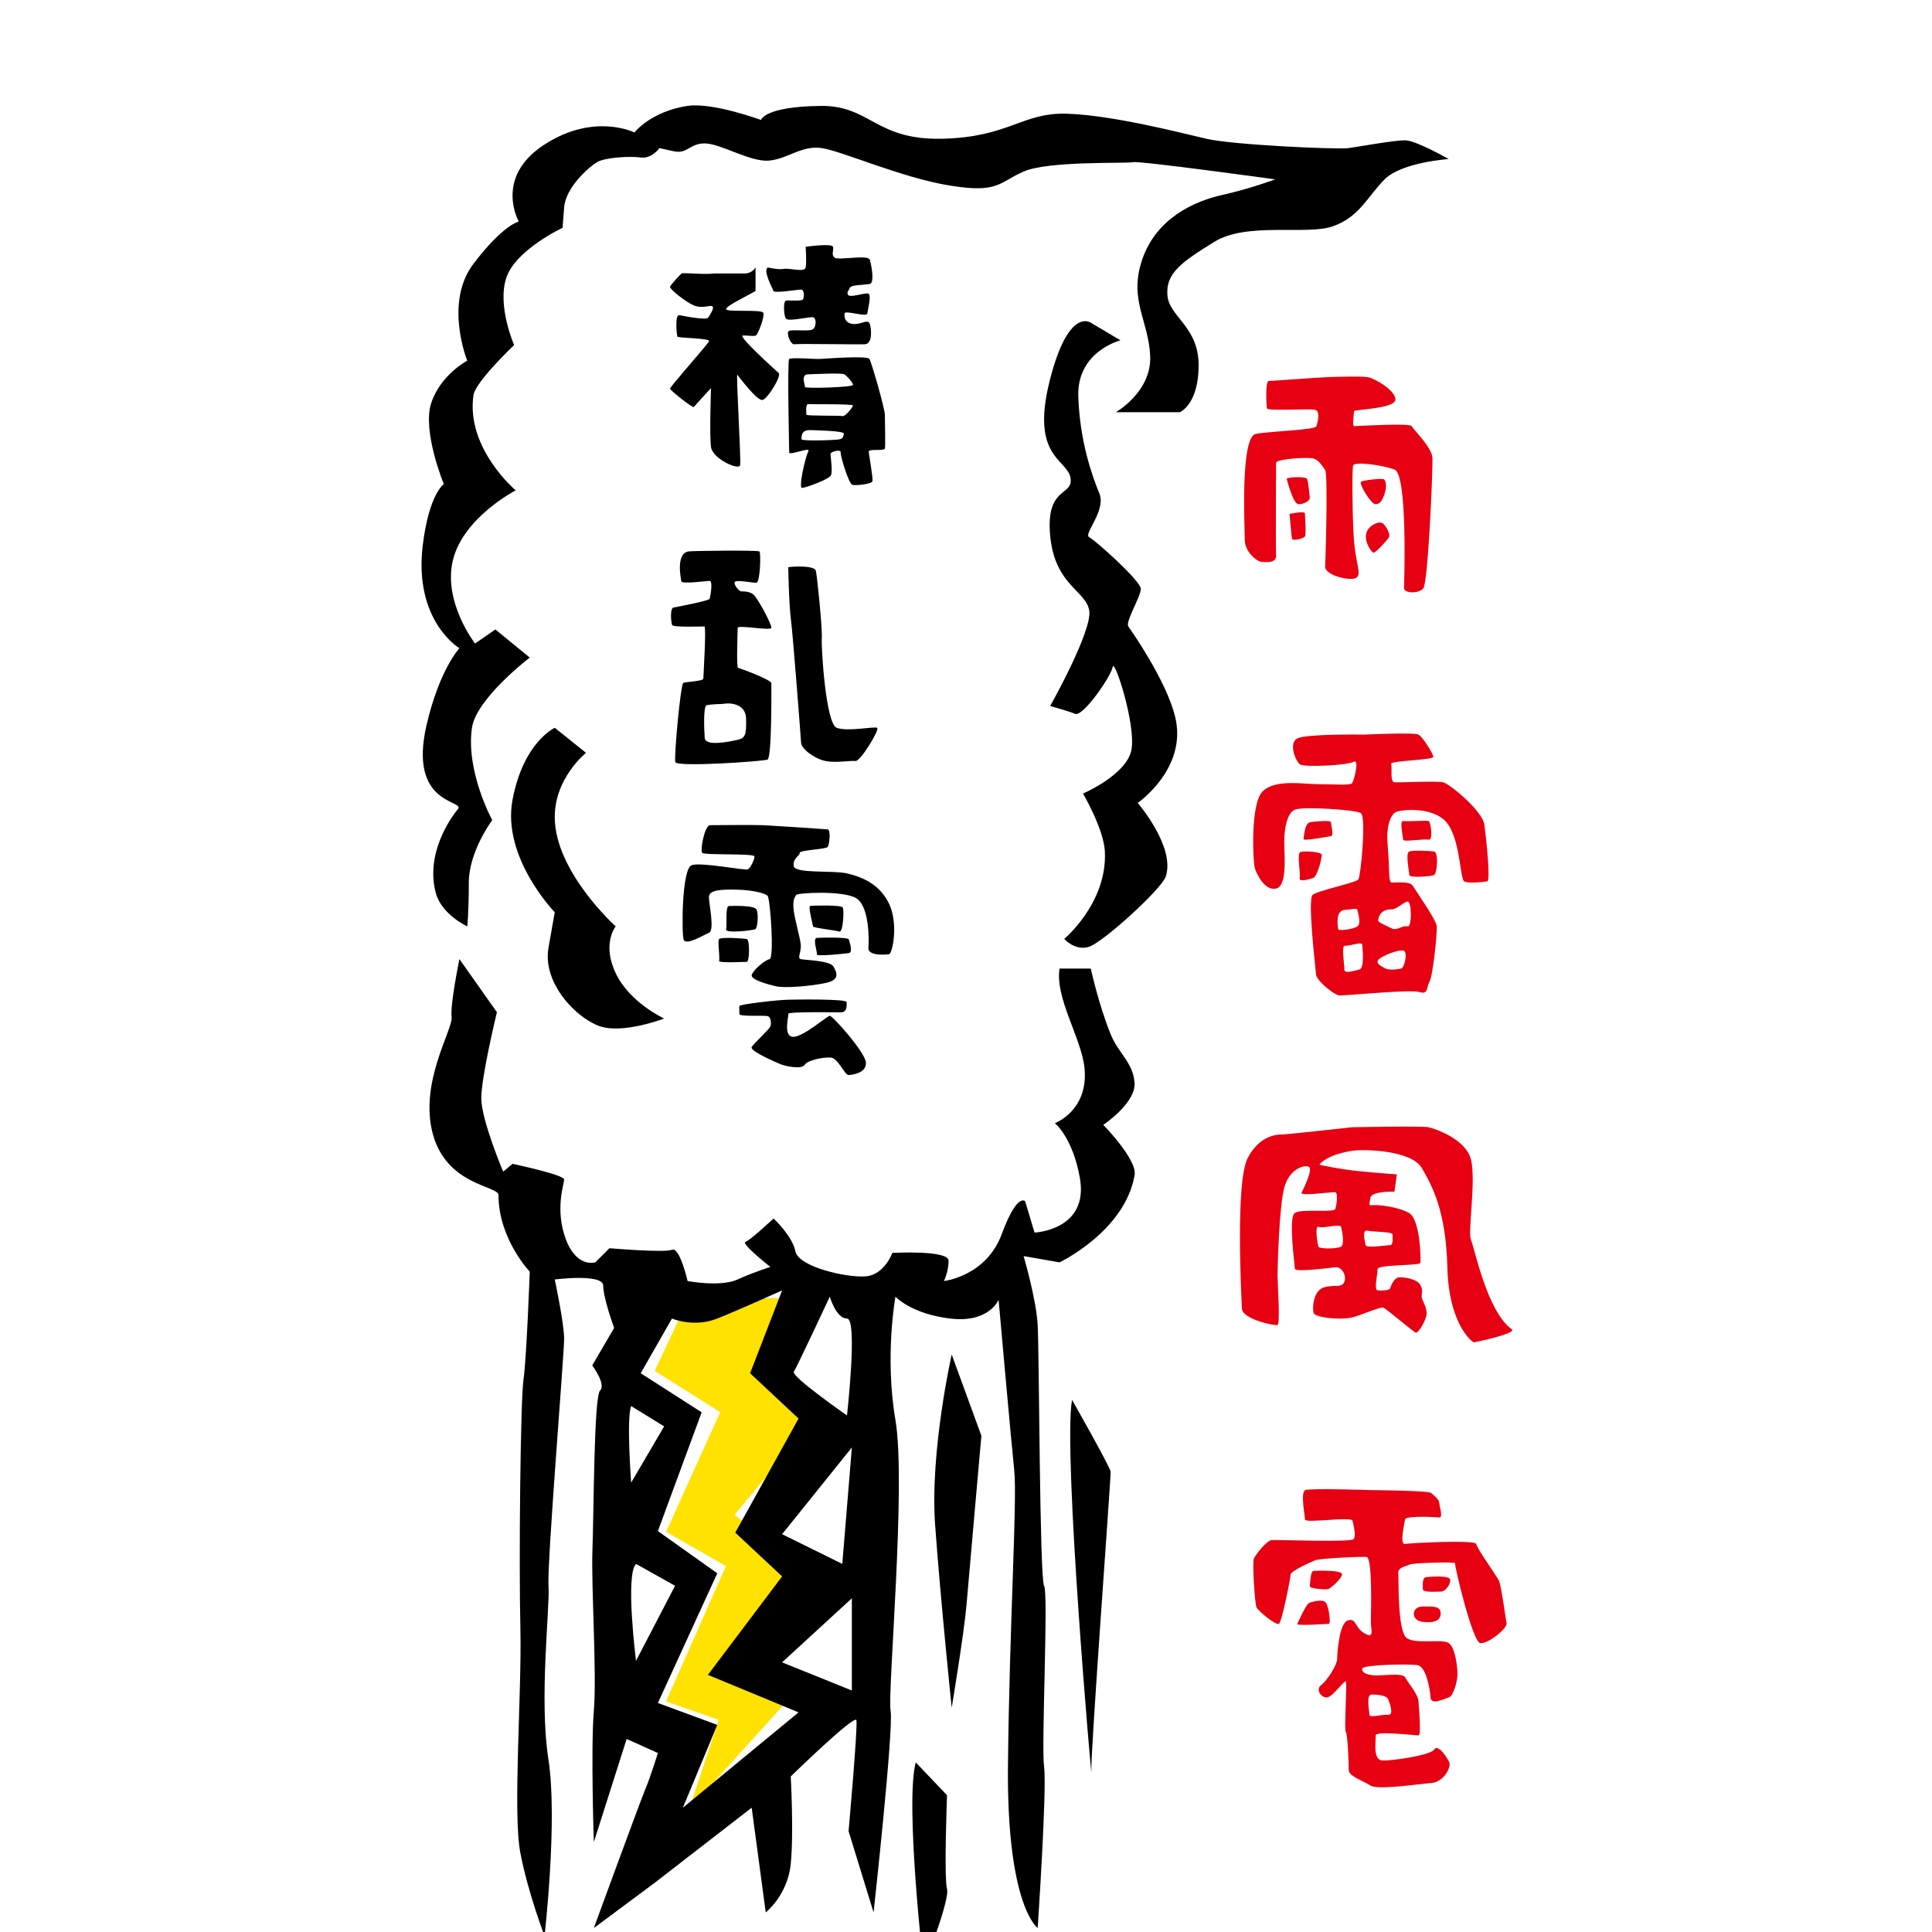 <svg xmlns="http://www.w3.org/2000/svg" width="200" height="200" viewBox="-60 -15 275 275" preserveAspectRatio="xMidYMin slice">
  <path fill="#FFE200" d="M38.056 169.788h17.643l-6.084 11.963 6.084 5.476-11.154 13.385 8.72 6.894-9.531 13.587 9.531 4.664-15.209 16.832 4.258-12.776-7.502-2.636 8.517-19.265-8.517-4.868 7.706-17.034-9.329-5.881"/>
  <path d="M48.326 2.077S48.722.181 56.779.075c7.119-.093 7.786 4.895 17.351 4.672S85.475.965 91.926 1.187s16.017 2.684 19.798 3.566c3.782.883 18.686 1.549 20.243 1.327s6.451-1.112 8.009-1.112c1.557 0 6.229 2.67 6.229 2.67s-6.674.444-9.121 2.892-3.56 5.339-7.341 6.674-12.234-.667-16.905 2.225c-4.672 2.892-6.896 4.447-6.674 7.563s4.449 4.449 4.449 10.011-2.67 6.674-2.67 6.674h-9.121s5.117-2.893 4.895-8.009-3.114-8.009-1.112-13.792 7.341-8.23 11.345-9.12 7.563-2.225 7.563-2.225-19.353-2.67-20.243-2.447c-.89.223-12.012-.223-15.571 1.335s-3.56 3.114-10.455 2.002c-6.896-1.112-15.349-4.895-18.241-5.339s-4.894 1.559-7.563 1.78-6.896-2.447-9.12-2.447-2.447 1.558-4.449 1.112-2.002-.445-2.002-.445S32.757 7.64 31.2 7.417s-5.116-.001-6.229.667-4.449 3.559-4.671 6.451-.223 2.893-.223 2.893-6.674 3.114-8.008 7.118 1.112 9.565 1.112 9.565-5.507 5.238-5.784 7.118c-1.112 7.563 6.006 13.569 6.006 13.569s-7.341 3.782-8.898 9.788 3.114 12.012 3.114 12.012l2.892-2.002 4.894 4.004s-7.632 5.827-8.23 10.011c-.89 6.229 2.892 13.124 2.892 13.124s-3.336 4.449-3.336 8.898-.223 6.229-.223 6.229-3.607-1.665-4.449-4.672c-1.557-5.561 2.002-10.677 3.114-12.012s-7.146-.432-4.449-12.013c1.845-7.922 4.671-10.899 4.671-10.899S-1.146 73.405.179 62.584c.893-7.291 2.991-8.676 2.991-8.676S.055 46.344 1.389 42.34s5.116-6.006 5.116-6.006-3.337-8.23.89-13.792 6.451-6.007 6.451-6.007-3.56-6.228 3.559-10.899 12.902-1.78 12.902-1.78S32.64.854 37.87.074c3.582-.534 10.456 2.003 10.456 2.003z"/>
  <path d="M95.386 31.01l4.104 2.432S93.261 35 93.484 41.451s1.996 11.346 3 13.792-2.334 5.784-1.443 6.229 7.342 6.229 7.342 7.341-2.225 4.672-1.78 5.339 5.411 7.695 6.673 12.901c1.78 7.341-5.338 12.235-5.338 12.235s5.376 6.199 4.004 10.455c-.583 1.809-8.898 9.342-10.9 10.01s-3.559-1.112-3.559-1.112 6.156-5.122 5.783-12.457c-.164-3.212-3.114-8.23-3.114-8.23s6.229-2.669 6.896-6.229c.668-3.56-2.447-13.125-2.669-11.79s-4.227 7.119-5.339 6.674-3.559-1.112-3.559-1.112 6.006-10.677 5.561-13.569-4.894-3.56-5.561-10.678c-.668-7.118 3.337-5.561 2.892-8.23s-5.712-2.892-2.968-13.792c2.743-10.902 5.981-8.218 5.981-8.218zM18.963 88.598l4.449 3.56s-4.446 3.554-4.449 9.12c-.004 7.786 8.675 15.583 8.675 15.583s-2.002 2.436 0 6.662 6.896 6.451 6.896 6.451-5.784 2.225-9.121 1.112-8.231-6.128-7.341-11.184l.89-5.056s-7.563-7.786-6.006-16.017 6.007-10.231 6.007-10.231z"/>
  <path d="M97.042 145.112s4.672-3.114 4.449-6.006-2.303-4.179-3.403-6.896c-1.729-4.266-2.825-9.343-2.825-9.343h-4.449c-.666 4.227 3.162 9.968 3.561 14.223.562 6.017-4.227 7.786-4.227 7.786s2.53 1.999 3.559 7.786c1.324 7.45-6.451 7.785-6.451 7.785l-1.334-4.449s-1.113-1.334-3.337 4.672-8.231 6.674-8.231 6.674.667-1.335.667-2.893-8.008-1.112-8.008-1.112-1.112 3.114-3.782 3.337-9.565-1.335-10.01-3.559-3.115-4.672-3.115-4.672-3.336 3.114-4.004 3.337 3.559 3.559 3.559 3.559-2.224.668-4.671 1.78-7.118.223-7.118.223-1.112-4.895-2.225-4.449-8.898-.223-8.898-.223l-2.002 2.002s-2.669.89-4.227-3.337-.223-7.785-.223-8.453-7.341-2.225-7.341-2.225l-1.334 1.112s-3.114-7.341-3.114-10.455 2.224-12.234 2.224-12.234l-5.338-7.563s-1.335 6.451-1.112 8.23-4.671 9.343-2.669 16.684 9.343 7.341 9.343 8.676c0 6.232 4.449 10.9 4.449 10.9s-.445 12.234-.89 15.349-.667 26.026-.445 35.37-1.112 26.249 0 32.032 3.44 11.79 3.44 11.79 1.899-16.461.55-25.137.237-21.578.014-24.692 2.225-32.922 2.225-35.146-1.334-8.453-1.334-8.453 6.896-.89 6.896.89 1.557 6.006 1.557 6.006l-3.121 5.339s2.008 2.67 1.118 3.56-.89 17.573-1.087 22.687.643 17.576.198 22.915 0 18.687 0 18.687l4.671-14.682 4.449 2.002s-1.112 3.559-1.78 5.116-7.341 19.798-7.341 19.798l8.676-6.451 13.792-10.678 2.002 14.904s3.114-2.447 3.559-6.896 0-12.458 0-12.458 9.12-8.897 9.343-8.008-1.112 15.794-1.112 15.794l3.559 11.567s2.892-26.249 2.422-28.696 2.249-32.255.692-41.375 0-17.574 0-17.574 2.225 2.447 7.786 3.114 6.896-2.669 6.896-2.669 1.779 20.021 2.224 24.247-.667 21.577-.89 41.82 4.227 23.357 4.227 23.357 1.334-19.798.915-22.912.642-24.685 0-25.797-.692-33.367-.915-37.149-2.002-9.788-2.002-9.788l5.115.891s9.344-4.442 10.686-12.451c.366-2.196-4.458-7.12-4.458-7.12zm-38.929 24.454s.89 3.114 2.447 3.114 0 13.792 0 13.792-8.008-5.562-7.563-6.229 5.116-10.677 5.116-10.677zm-28.276 15.571l4.697 2.893-4.697 8.008s-.691-9.121 0-10.901zm.692 22.468l5.561 3.114-5.561 10.678s-1.557-12.234 0-13.792zm6.674 34.702l4.894-11.79-8.453-3.114 8.453-18.463-8.453-6.007 6.229-16.905-8.675-5.562 4.449-7.786s3.114 1.334 6.451 0 9.228-4.004 9.228-4.004l-4.557 11.79 6.896 6.451-9.009 16.238 6.67 6.229-10.563 14.015 12.902 5.339-16.462 13.569zm24.049-16.683l-9.927-4.004 9.927-9.121v13.125zm-1.359-18.019l-8.568-4.227 9.927-12.345-1.359 16.572z"/>
  <path d="M75.464 177.799l4.227 11.567s-1.779 20.021-2.113 24.024c-.333 4.004-2.113 14.682-2.113 14.682s-1.609-15.571-2.362-26.026 2.361-24.247 2.361-24.247zm-5.116 58.06l4.449 4.671s-.445 11.791 0 13.348S71.46 265 71.46 265s-2.669-23.357-1.112-29.141zm22.245-51.609s5.43 9.565 5.495 10.232-2.892 40.263-2.747 42.71c.143 2.448-4.082-45.601-2.748-52.942zM45.749 32.752c.848 0 1.546.149 1.846 0s1.297-2.743 1.048-3.242-5.238-.05-5.288-.499 2.744-1.746 4.19-2.594v-3.343s-.499.849-1.497.849h-4.39c-1.396.2-4.44-.15-4.639 0s-1.546 1.596-1.647 1.896 2.295 2.244 3.493 2.693 2.245-.149 2.544.1-.349 1.197-.599 1.597-3.392-.199-4.09-.35-.399 2.794-.299 3.043 4.839.2 4.489.698c-.872 1.242-5.587 6.485-5.537 6.734s3.243 2.794 3.392 2.595 2.444-2.694 2.444-2.694-.249 6.784 0 8.431 3.991 3.342 4.141 2.544-.599-13.119-.399-12.87 2.843 3.791 3.591 3.592 2.744-3.442 2.295-3.841-5.937-5.339-5.088-5.339zm6.484-.598c-.299.35.299 1.945.848 1.846s8.929.05 10.027 0 .948-2.095.698-2.894-1.396.2-2.494 0-1.147-.997-1.098-1.496 3.193.599 3.243 0 .698-2.794.05-2.844-2.544.648-2.793.2.1-.549.25-.998 2.145-.399 2.843-.549.25-2.644 0-3.442-4.54.15-5.038-.319-.05-.978-.2-1.526-3.891 0-3.891 0 .15 2.195 0 2.943-2.294.05-3.093.2-2.294-.2-2.294-.2c-.748.398.698 2.993.798 3.343s3.492-.2 3.941-.2.449.948.299 1.348-2.145.1-2.494.249-.299 2.095.05 2.544 3.342-.299 3.841-.199.499 1.297 0 1.696-3.193-.052-3.493.298zm13.719 16.711c.1-.35 0-3.841 0-4.788s-1.896-7.483-2.195-7.982-5.887-.065-7.128 0c-.589.031-3.996-.249-4.295 0s0 12.87 0 13.319 2.993-.798 2.744-.249c-.529 1.163-1.447 5.338-.898 5.287s3.791-1.196 4.09-1.795-.1-2.844-.05-3.094 1.497-.698 1.447-.149 1.147 4.439 1.646 4.59 2.744-.1 2.868-.499-.523-3.841-.523-4.24 2.194-.051 2.294-.4zm-6.386-1.347c-.499.149-5.538.299-5.487 0s-.147-1.335 1.248-1.297c.449.013 4.888.101 4.789.499s-.051.649-.55.798zm.35-3.292c-.399-.1-5.138-.001-5.138-.2s-.151-1.506.25-1.496c.999.024 6.435-.051 6.385.199s-1.099 1.597-1.497 1.497zm-5.338-4.141c.05-.249-.646-1.758.399-1.796.449-.017 4.888-.249 5.238 0s1.197 1.148 1.197 1.497-6.884.548-6.834.299zm-4.786 42.164c.003-.498-4.493-2.146-4.742-2.195S45 74.815 45 74.367s4.689.448 4.789 0-1.945-4.24-2.544-4.739-1.546-.449-1.746-.449-.948-.698-.948-1.247 2.644.1 3.143 0 .648-4.24.399-4.439-9.637-.096-10.126 0c-1.796.35-1.048 3.791-.998 4.24s3.542-.05 4.041-.05.1 2.244 0 2.544-4.589 1.147-5.138 1.247-.349 2.145-.2 2.494 4.29.199 4.589.199-.149 7.084-.149 7.433-2.444.449-2.843.599-1.347 10.526-1.147 11.274 12.471-.1 13.12-.35.547-10.376.55-10.874zM44.9 90.33c-1.197.249-4.49.947-4.589-.3s-.2-4.488.25-4.639 2.345-.2 2.345-.2c.599-.149 3.243-.249 3.292 2.096s-.101 2.794-1.298 3.043zm19.954-1.732c-.399-.234-4.19.584-5.756 0s-2.225-11.538-2.125-12.785-.648-8.779-.848-9.578-3.492-.599-3.924-.498c0 0 .083 5.138.382 7.482s1.396 16.661 1.446 17.531 1.946 2.272 3.492 2.574 3.542-.103 4.24-.002 3.492-4.489 3.093-4.724zm-16.212 13.858c.799.03 8.73.549 9.179.599s.25 2.146 0 2.494-4.041.448-3.991.848-1.047.798-.848 1.896 5.637.549 7.682 1.048 4.539 1.496 5.886 4.29.499 7.084 0 7.184-3.042.275-2.943-.91.15-6.073-1.846-7.121-8.231-.699-8.431-.399-.548.749-.349 2.245.898 3.742.998 4.839-.549 1.909 0 2.052 4.14.193 4.639 1.041.998 1.896-1.047 2.345-5.836.771-7.083.485-3.592-.935-3.492-1.583 1.846-2.132 2.544-2.288.1-8.688-.299-9.036-2.095-.798-4.29-.848-4.041.001-4.041 1.048.848 4.739 0 5.088-3.227 1.842-3.591.997c-.311-.719-.3-10.176 1.147-10.625s7.582.798 7.981.599.948-1.396.948-1.846-7.084-.15-7.433-.499.35-3.946 1.098-3.943 5.89-.065 7.582 0z"/>
  <path d="M43.753 113.962c.5-.019 3.642-.135 3.941.515s.149 2.645-.2 2.794-4.291.648-4.141 0-.145-3.288.4-3.309zm-1.397 4.705c.32-.319 3.492-.1 3.941 0s.399 3.243 0 3.243-4.091.198-3.941-.15-.249-2.843 0-3.093zm12.971-4.724c.365-.045 4.44-.164 4.639.235s.05 3.592-.499 3.417-3.741-.524-3.741-.724-.74-2.886-.399-2.928zm.947 4.557c.513-.049 4.439-.133 4.539.217s.648 1.847 0 1.946-4.639.499-4.539.199-.653-2.3 0-2.362zm-4.058 8.797c.817-.019 8.298-.149 8.298.35s.1 1.446-.848 1.446-7.519-.099-7.451.2-.78 3.242.667 3.292 4.839-2.993 5.238-2.993 5.087 5.238 5.138 6.685-1.846 1.696-2.444 1.746-1.496-2.444-2.594-2.494-3.242.35-3.691 1.048-2.843.148-3.442-.101-4.44-1.896-4.091-2.444 2.495-2.543 2.644-2.893.15-1.348-.349-1.497-4.041.101-4.041-.299-.05-.897 0-1.147 5.304-.862 6.966-.899z"/>
  <g fill="#E60012">
    <path d="M129.103 38.675c1.098-.039 4.588-.137 5.547 0s4.041 1.917 3.973 3.219-5.89 1.371-5.89 1.645-.274 2.123 0 2.123 8.013-.479 8.219 0 2.876 3.015 2.944 4.521c.069 1.506-.616 17.739-1.301 18.561s-2.739.686-2.739 0 .548-16.231-1.37-16.917-5.753-1.164-5.891-.548c-.137.616-.136 5.548.069 9.726s1.165 5.479.479 6.164-4.589-.25-4.521-1.529.409-13.196-.001-13.744-.89-1.438-1.711-1.644c-.822-.206-5.273.068-5.273.616s-.068 12.191 0 13.219-1.302.958-2.055.89c-.754-.068-2.397-1.507-2.397-3.082s-.685-14.725 1.575-15.136 8.492-.548 8.629-1.096c.138-.548.617-2.124-.205-2.329s-6.779.206-6.849-.205-.274-3.904.274-3.904c.548-.002 6.781-.489 8.494-.55z"/>
    <path d="M123.144 53.126c.48-.273 2.672-.274 2.877 0s.342 2.191.41 2.671c.069.479-.89 1.027-1.643.959-.754-.068-1.644-3.63-1.644-3.63zm.411 5c.411 0 2.192-.479 2.192 0s.205 2.876 0 3.219c-.206.343-1.781.686-1.85.343s-.342-3.562-.342-3.562zm10.136-4.52c.052-.21 3.15-.615 3.356-.342.205.273.41.959 0 2.123-.412 1.164-.754 1.381-1.302 1.375s-2.19-2.608-2.054-3.156zm1.507 6.266c.523-.392 1.301-.718 1.712-.307s1.096 1.507.753 1.986c-.342.479-1.894 2.191-2.18 2.123-.285-.068-2.065-2.468-.285-3.802z"/>
  </g>
  <g fill="#E60012">
    <path d="M151.293 102.427c-.274-2.067-4.999-5.877-5.89-6.082s-6.232.068-6.918 0-.273-2.123-.479-2.603 6.096-.548 6.027-1.027-1.507-2.809-2.123-3.151-7.739 0-7.739 0-8.219-.137-9.52.549c-1.302.686-.206 3.287.41 3.698s6.712.137 7.603-.372.068 2.7-.206 3.043c-.273.343-2.67.137-4.794.137s-6.164-.753-7.944 1.027c-1.781 1.78-1.37 10.137-1.096 10.958.273.821 1.369 3.22 3.014 2.877 1.644-.343 1.164-4.862 1.164-6.712s.41-4.041 1.506-4.521 8.562 0 9.384.479 0 8.973-.343 9.452-5.753 1.575-6.506 2.191c-.754.616.41 10.342.479 11.301s2.604 2.944 3.288 3.014 10.136-.891 11.438-.479.959-.686 1.438-1.507 1.096-6.918 1.027-7.839-3.014-5.105-3.425-5.791-2.534-.411-3.013-.447c-.48-.036-.274-2.292-.549-5.237-.273-2.945.479-4.314 1.027-4.726.549-.411 5.205-.959 7.26 1.302s1.986 8.149 2.604 8.492c.615.343 2.808.068 3.287 0s-.137-5.958-.411-8.026zm-20.821 14.823c0-.29-.548-2.756 1.096-2.756.48 0 1.645-.273 1.645 0s.617 1.925 0 2.366-2.741.681-2.741.39zm3.013 5.758c-.821.185-2.123.638-2.123 0s-.41-3.377 0-3.377c.411 0 1.37-.205 1.37-.205.479-.138 1.164-.205 1.164 0s.412 3.398-.411 3.582zm5.99-.158c-.441.137-1.812.273-2.29 0-.48-.273-1.375-.665-1.03-1.188s2.879-1.552 3.632-1.346c.623.171.129 2.397-.312 2.534zm-1.331-8.424c.631 0 1.575-.958 2.191-1.096s.686 3.705 0 3.53-1.507.647-2.191.305c-.686-.343-2.056-.89-1.986-1.164.068-.274.136-1.575 1.986-1.575z"/>
    <path d="M129.444 104.016c.48-.068 0-1.645 0-1.986s-2.516-.065-2.944 0c-.815.125-.891 2.055-.959 2.396s3.425-.342 3.903-.41zm-1.3 2.671c0-.479-2.965-.639-3.15-.343-.342.548.137 3.014 0 3.63s1.301.206 1.918 0c.614-.206 1.232-2.807 1.232-3.287zm15.205-2.166c.684.163.303-2.586 0-2.659-.412-.1-3.082.1-3.631 0-.547-.1 0 2.291 0 2.659s2.945-.163 3.631 0zm.753 5.042c.479-.206.707-3.292 0-3.368-.753-.081-2.876-.193-3.493 0-.615.193 0 2.958 0 3.368s3.013.206 3.493 0z"/>
  </g>
  <path fill="#E60012" d="M155.196 174.217c-3.541-2.527-5.342-11.712-5.82-12.739-.48-1.027.753-8.492 0-11.438-.754-2.945-5.137-4.384-6.027-4.589s-10.891 0-10.891 0-9.314 1.027-9.861 1.027c-.549 0-3.22-.068-5 3.355-1.781 3.424-.891 19.931-.822 21.438s4.657 2.466 5.068 2.329 0-6.164 0-6.986.205-10.205 1.027-12.808 3.014-3.082 3.492-2.671c.48.411-.821 3.082-1.096 3.63-.273.548 4.384-.137 4.795-.068s.205 1.849 0 2.397-4.795-.069-5.754.548 0 7.396 0 7.944 5-.137 5.822-.205 1.575 1.096 1.232 2.055c-.342.959-1.438.342-2.945.821-1.506.479-1.643 2.945-1.438 3.63s4.109 1.096 5.821.548 3.698-1.438 4.109-1.301 4.315 3.493 4.626 3.562 1.195-1.302 1.47-2.329-.479-2.055-.616-2.603.273-.959-.205-1.849c-.48-.89-2.398-1.165-3.082-1.097-.686.068-1.165 1.302-1.233 1.576s-1.233.342-1.78.273c-.549-.068 0-2.328 0-3.014s6.026-.479 6.096-.891c.068-.411 0-6.232-1.645-7.122s-4.314-1.165-5.068-1.097c-.753.068-.548 0-.41-1.027.137-1.027 3.424-.89 3.424-.89l.343-2.466s-2.945-.205-5.616-.479-5.41-.891-5.41-.891.821-1.369 4.656-1.986c1.557-.251 8.425-.137 9.932 2.466s3.424 6.096 3.63 14.178 3.562 10.615 3.767 10.615 6.206-1.277 5.409-1.846zm-20.547-14.04c.837.19 3.563.114 3.563.536s.137 1.519-.343 1.519-3.425.479-3.493 0-.585-2.25.273-2.055zm-3.765-.549c.137.479.547 2.481 0 2.816-.549.335-3.083.351-3.22 0s-.548-3.091 0-2.816c.555.279 3.083-.479 3.22 0z"/>
  <g fill="#E60012">
    <path d="M153.348 209.968c-.343-.685-3.15-4.589-3.219-5.2s-9.315-.143-10.137-.005-.068-2.945 0-3.493 4.247-.343 4.862-.274c.617.068 0-1.712 0-2.123s-.753-1.027-1.164-1.37c-.41-.343-8.835-.41-8.835-.41s-8.287-.274-9.04 0c-.754.274-.068 3.562-.068 4.178s6.643-.479 6.779.205.549 2.123.138 2.603-10.89.068-11.644.137-2.26 2.055-2.533 2.604c-.274.549.137 6.369.342 6.917s2.809 2.671 3.219 2.397 1.645-6.438 1.645-6.986 2.876-1.78 3.492-2.055 6.438-.548 7.328-.479.617 8.287.617 9.314.547 2.397-.891 1.575-1.164-2.26-2.397-1.849-1.507 4.657-1.507 5.479-1.369 3.014-2.26 3.699 0 1.849.822 1.78c.821-.068 2.465-2.534 2.67-2.26s-.273 6.849 0 7.191c.274.343.412 4.52.412 5.41s2.055 1.507 3.082 2.191 6.779-.205 8.629-.342 2.877-2.261 2.604-2.943c-.274-.683-1.645-2.673-2.125-1.852-.479.821-5.957 1.645-7.396 1.575s-.891-2.876-.959-3.561 5.685 0 6.096 0 .068-3.768 0-4.845-1.575-2.758-1.918-3.443-3.562-.137-4.589-.273-1.575-.411-1.507-.959 6.644-.685 7.876-.479c1.233.205 1.781 3.425 1.85 4.589s1.918.205 2.603 0 1.233-2.397 1.233-3.287-.274-3.768-1.233-4.439-4.589.192-5.958-.697c-1.371-.89-1.164-8.356-1.233-9.246s1.097-.959 1.575-1.233c.48-.274 6.644-.411 6.507-.205s2.466 11.164 3.562 11.369 3.904-2.123 3.767-2.808-.755-5.412-1.097-6.097zM135.267 226.2c.342.018 2.055.001 2.328.686.274.685.822 2.26 0 2.191-.821-.068-2.671.483-2.671.002s-.542-2.924.343-2.879z"/>
    <path d="M128.999 211.201c.377-.068 2.021-1.507 2.021-2.123s-3.49-.515-4.041-.479c-.473.03-.479 1.78-.549 2.169-.068.388 2.193.501 2.569.433zm-.274 1.918c-.446-.616-2.228-.018-2.295 0-.528.138-1.573 2.671-1.778 3.014s4.246 0 4.52 0-.001-2.398-.447-3.014zm17.706-3.225c0-.759-3.22-.42-3.425-.405-.613.043-.479 1.232-.479 1.73s2.055.324 2.603.324 1.301-.89 1.301-1.649zm-3.916 5.964c1.768.205 2.614-.273 2.546-1.295s-1.231-.879-2.546-.896c-1.622-.022-1.77 1.986 0 2.191z"/>
  </g>
</svg>
